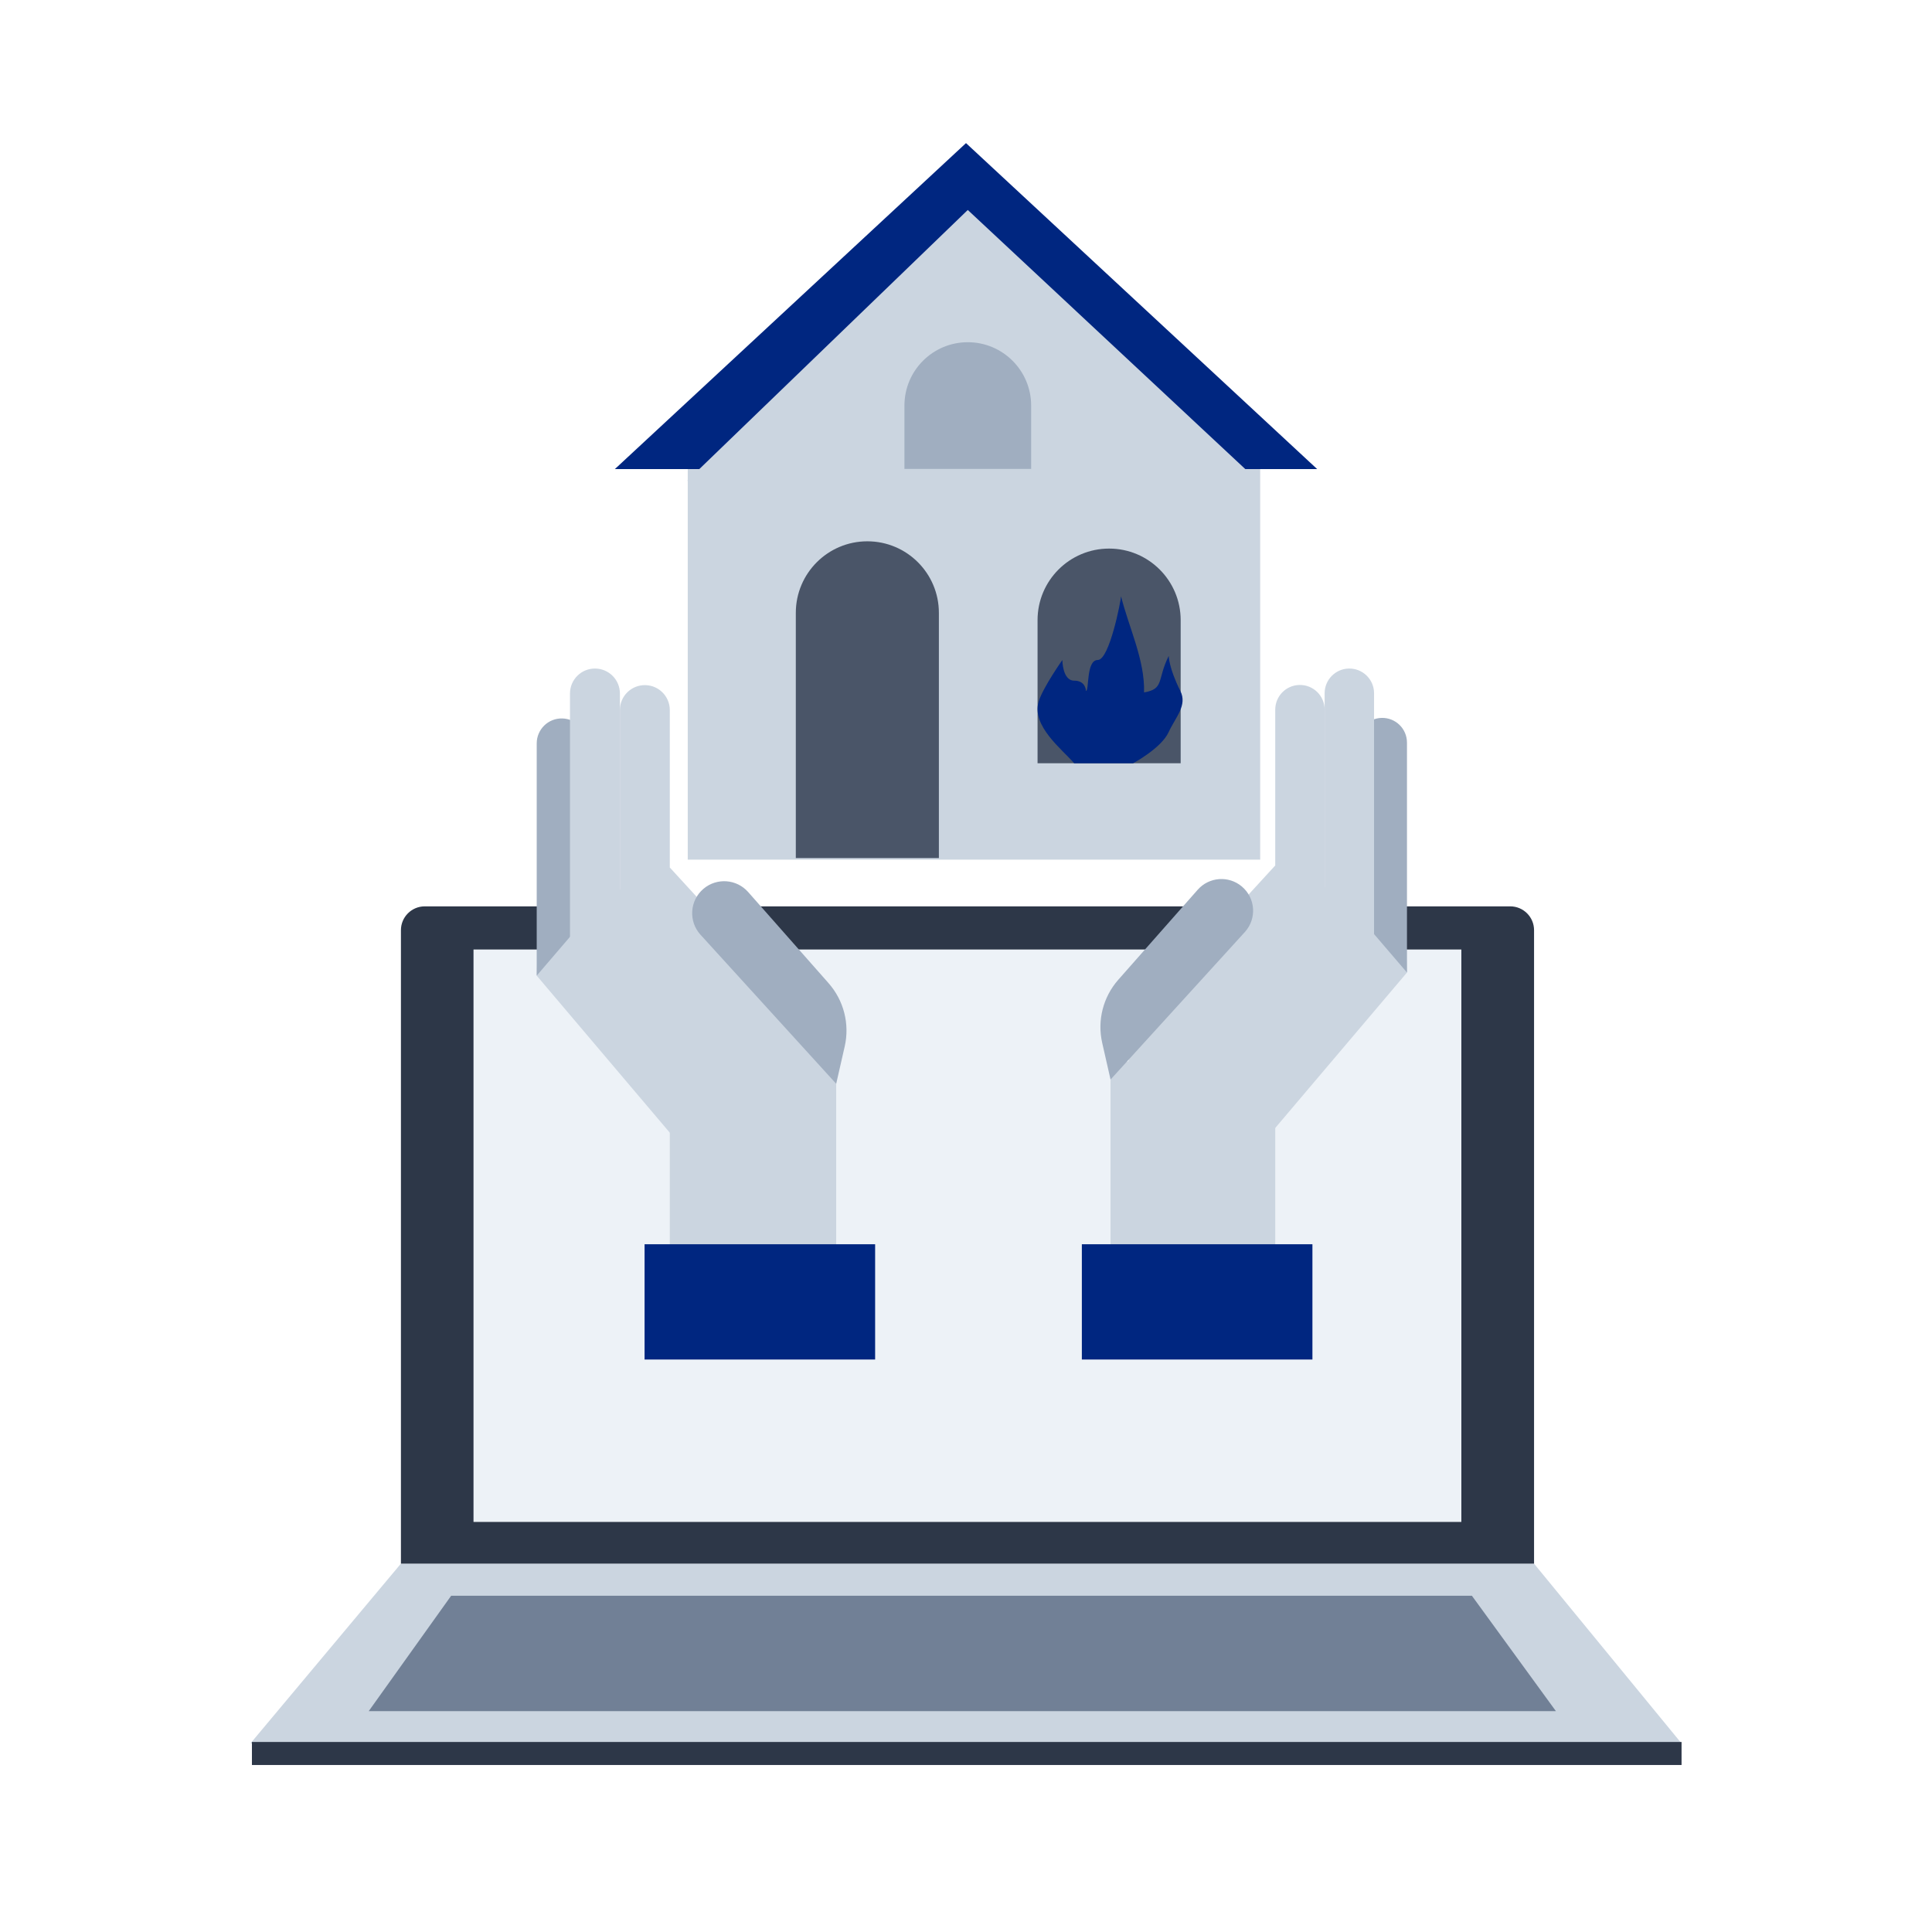 <svg width="81" height="80" viewBox="0 0 81 80" fill="none" xmlns="http://www.w3.org/2000/svg">
<path d="M64.315 65.558H16.808L10.5 73.095H70.5L64.315 65.558Z" fill="#CBD5E0"/>
<path d="M64.316 65.558H16.809V39C16.809 38.448 17.256 38 17.809 38H63.316C63.869 38 64.316 38.448 64.316 39V65.558Z" fill="#2D3748"/>
<path d="M61.268 63.809H19.852V39.809H61.268V63.809Z" fill="#EDF2F7"/>
<path d="M61.71 66.904H18.915L15.458 71.743H65.233L61.71 66.904Z" fill="#718096"/>
<path d="M70.5 73.035H10.562V74H70.5V73.035Z" fill="#2D3748"/>
<path d="M46.56 44.5H53.465V54.238H46.56V44.5Z" fill="#CBD5E0"/>
<path d="M53.465 36.286L58.916 38.702L58.989 40.774L50.886 50.334L49.058 48.786C46.892 46.952 46.685 43.685 48.602 41.592L53.465 36.286Z" fill="#CBD5E0"/>
<path d="M50.214 37.304C50.691 36.763 51.514 36.702 52.065 37.168C52.641 37.653 52.698 38.52 52.191 39.077L46.56 45.262L46.211 43.727C45.996 42.786 46.248 41.8 46.886 41.076L50.214 37.304Z" fill="#A0AEC0"/>
<path d="M56.917 31.135C56.917 30.574 57.364 30.114 57.925 30.099C58.508 30.084 58.988 30.552 58.988 31.135V40.774L56.917 38.357V31.135Z" fill="#A0AEC0"/>
<path d="M55.536 29.065C55.536 28.504 55.983 28.045 56.543 28.03C57.126 28.014 57.608 28.482 57.608 29.065V39.393L55.536 37.504V29.065Z" fill="#CBD5E0"/>
<path d="M53.465 29.753C53.465 29.191 53.913 28.732 54.474 28.718C55.056 28.703 55.536 29.171 55.536 29.753V37.666L53.465 36.874V29.753Z" fill="#CBD5E0"/>
<path d="M35.058 44.5H28.082V54.508H35.058V44.5Z" fill="#CBD5E0"/>
<path d="M28.082 36.371L22.574 38.813L22.502 40.905L30.687 50.564L32.575 48.966C34.741 47.132 34.948 43.864 33.031 41.772L28.082 36.371Z" fill="#CBD5E0"/>
<path d="M31.367 37.4C30.884 36.853 30.054 36.792 29.496 37.262C28.915 37.752 28.857 38.628 29.369 39.19L35.058 45.439L35.415 43.873C35.629 42.932 35.377 41.946 34.739 41.222L31.367 37.4Z" fill="#A0AEC0"/>
<path d="M24.594 31.168C24.594 30.601 24.143 30.137 23.576 30.122C22.987 30.106 22.502 30.579 22.502 31.168V40.905L24.594 38.464V31.168Z" fill="#A0AEC0"/>
<path d="M25.99 29.076C25.99 28.509 25.539 28.045 24.972 28.03C24.383 28.013 23.897 28.486 23.897 29.076V39.51L25.99 37.602V29.076Z" fill="#CBD5E0"/>
<path d="M28.082 29.771C28.082 29.204 27.63 28.74 27.063 28.725C26.474 28.71 25.989 29.183 25.989 29.771V37.766L28.082 36.966V29.771Z" fill="#CBD5E0"/>
<path d="M27.024 57H36.69V52.167H27.024V57Z" fill="#002680"/>
<path d="M45.357 57H55.024V52.167H45.357V57Z" fill="#002680"/>
<path d="M52.834 17.82H28.834V36.042H52.834V17.82Z" fill="#CBD5E0"/>
<path d="M33.365 25.694C33.365 24.038 34.708 22.695 36.364 22.695C38.02 22.695 39.363 24.038 39.363 25.694V35.975H33.365V25.694Z" fill="#4A5568"/>
<path d="M43.5 26C43.5 24.343 44.843 23 46.5 23C48.157 23 49.5 24.343 49.5 26V32H43.5V26Z" fill="#4A5568"/>
<path d="M45.034 32C44.54 31.423 43.229 30.434 43.55 29.402C43.733 28.814 44.54 27.671 44.54 27.671C44.54 27.671 44.54 28.537 45.035 28.537C45.529 28.537 45.529 28.969 45.529 28.969C45.671 28.969 45.529 27.671 46.024 27.671C46.519 27.671 47 25.144 47 25C47.333 26.328 48.003 27.671 47.965 29.031C48.827 28.883 48.5 28.5 49 27.5C49 27.5 49 28 49.487 28.969C49.792 29.575 49.28 30.073 48.993 30.701C48.688 31.367 47.508 32 47.508 32H45.034Z" fill="#002680"/>
<path d="M40.5 6L55.223 19.667H25.778L40.5 6Z" fill="#002680"/>
<path d="M40.575 8.803L52.733 20.156H28.812L40.575 8.803Z" fill="#CBD5E0"/>
<path d="M37.919 17.004C37.919 15.537 39.108 14.348 40.575 14.348C42.041 14.348 43.231 15.537 43.231 17.004V19.66H37.919V17.004Z" fill="#A0AEC0"/>
</svg>
